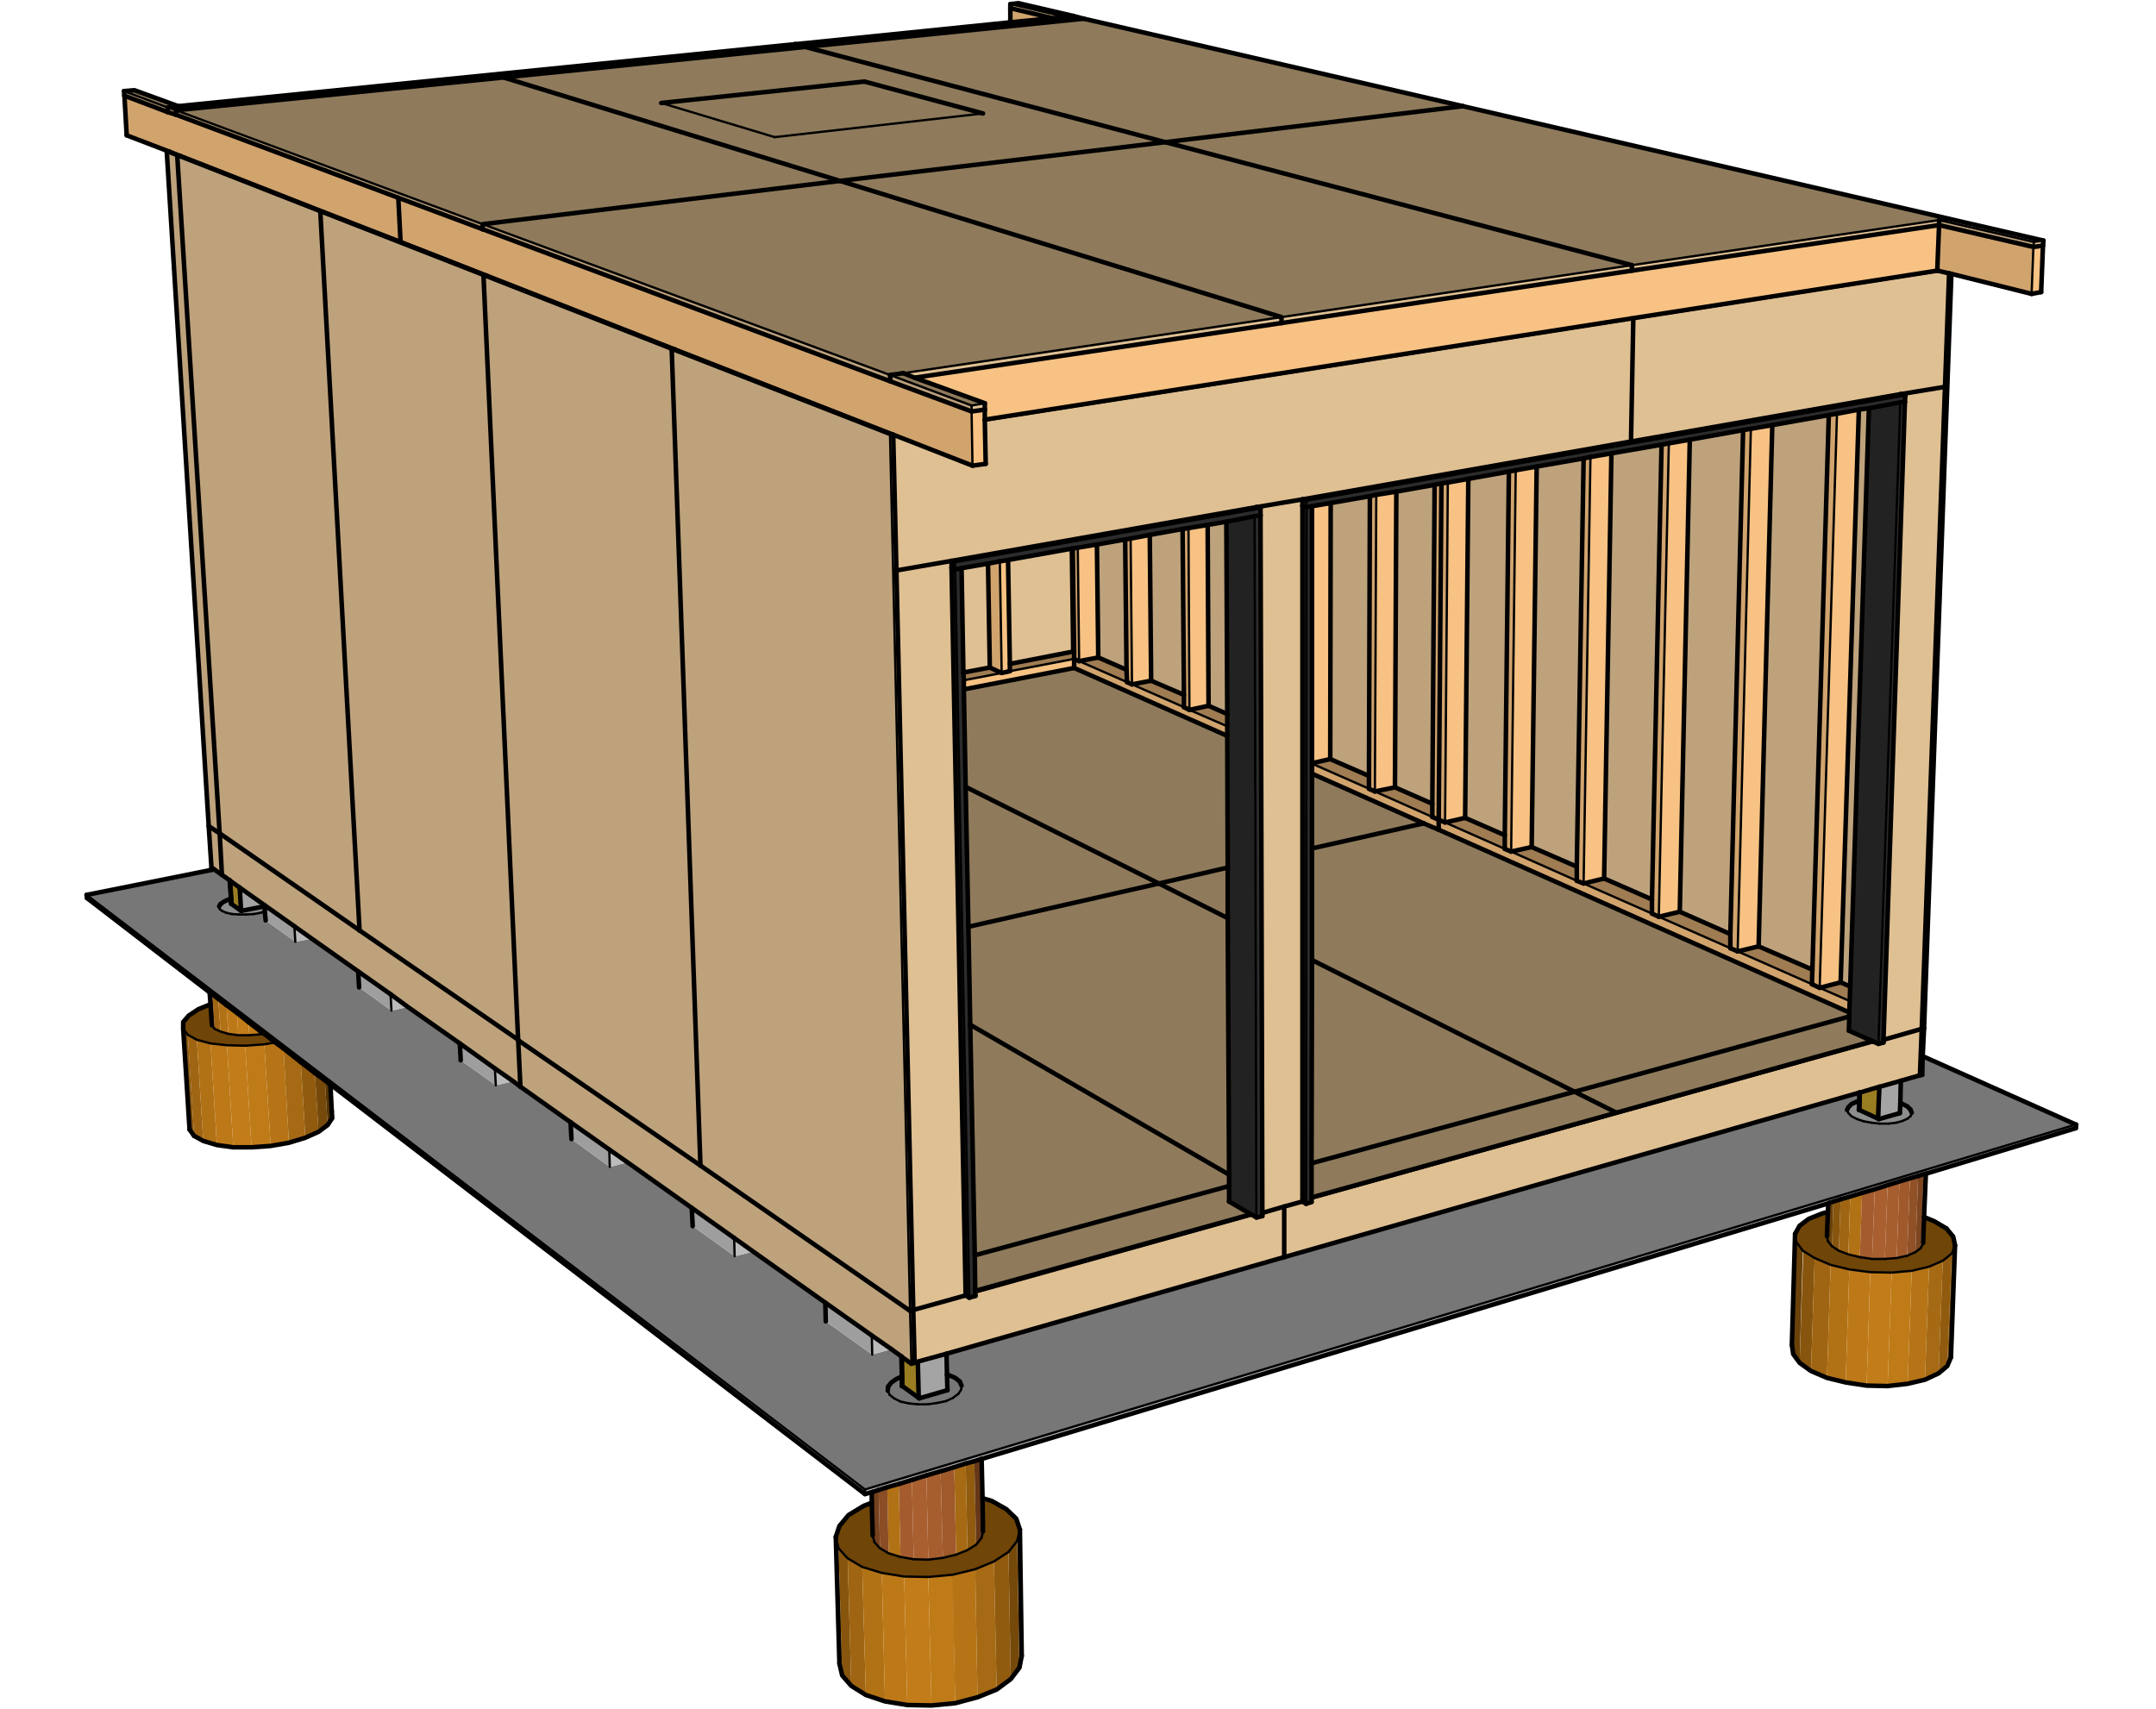 <?xml version="1.0" encoding="utf-8"?>
<!-- Generator: Adobe Illustrator 20.1.0, SVG Export Plug-In . SVG Version: 6.00 Build 0)  -->
<svg version="1.1" id="Layer_14_1_" xmlns="http://www.w3.org/2000/svg" xmlns:xlink="http://www.w3.org/1999/xlink" x="0px"
	 y="0px" viewBox="0 0 473.1 375" style="enable-background:new 0 0 473.1 375;" xml:space="preserve">
<style type="text/css">
	.st0{fill:#8F7B5C;}
	.st1{fill:#F7C283;}
	.st2{fill:#D1A46E;}
	.st3{fill:#222222;}
	.st4{fill:#9F7C52;}
	.st5{fill:#DFC093;}
	.st6{fill:#2C2C2C;}
	.st7{fill:#181818;}
	.st8{fill:#BDA27C;}
	.st9{fill:#997D21;}
	.st10{fill:#777777;}
	.st11{fill:#A4A4A5;}
	.st12{fill:#8A8A8B;}
	.st13{fill:#8C8D8D;}
	.st14{fill:#BBBBBC;}
	.st15{fill:#9E9E9E;}
	.st16{fill:#543404;}
	.st17{fill:#6A4109;}
	.st18{fill:#87550D;}
	.st19{fill:#9F6512;}
	.st20{fill:#B17115;}
	.st21{fill:#BD7918;}
	.st22{fill:#C27C19;}
	.st23{fill:#BF7B18;}
	.st24{fill:#B67416;}
	.st25{fill:#A66A14;}
	.st26{fill:#915B0F;}
	.st27{fill:#75490A;}
	.st28{fill:#6F4508;}
	.st29{fill:#653718;}
	.st30{fill:#A95F2F;}
	.st31{fill:#915127;}
	.st32{fill:#A45C2E;}
	.st33{fill:#A75E2E;}
	.st34{fill:#9F592B;}
	.st35{fill:#7D4621;}
	.st36{fill:#8A4D25;}
	.st37{fill:#75411E;}
	.st38{fill:#5B3115;}
	.st39{fill:#49260E;}
	.st40{fill:none;stroke:#000000;stroke-width:0.5;stroke-linecap:round;stroke-linejoin:round;stroke-miterlimit:10;}
	.st41{fill:none;stroke:#000000;stroke-linecap:round;stroke-linejoin:round;stroke-miterlimit:10;}
</style>
<g>
	<g>
		<g>
			<polygon class="st0" points="211.5,151.3 235.7,146.6 269.3,161.5 269.4,190.4 254.3,193.9 211.9,172.7 			"/>
			<polygon class="st1" points="235.7,146.6 211.5,151.3 211.5,149.3 219.8,147.7 221.6,147.3 235.7,144.6 			"/>
			<polygon class="st2" points="269.3,161.5 235.7,146.6 235.7,144.6 236.8,145.1 247.3,149.7 248.4,150.2 259.8,155.2 261,155.8 
				269.3,159.4 			"/>
			<polygon class="st1" points="221.6,147.3 219.8,147.7 219.4,123.2 221.2,122.9 221.6,145.7 			"/>
			<polygon class="st0" points="211.9,172.7 254.3,193.9 212.5,203.4 			"/>
			<polygon class="st0" points="254.3,193.9 269.4,190.4 269.4,201.5 			"/>
			<polygon class="st0" points="212.5,203.4 254.3,193.9 269.4,201.5 269.7,257.8 212.9,224.9 			"/>
			<polygon class="st0" points="212.9,224.9 269.7,257.8 269.7,260.3 213.9,275.5 			"/>
			<polygon class="st0" points="213.9,275.5 269.7,260.3 269.7,263.7 274.5,266.5 214,283.3 			"/>
			<polygon class="st3" points="274.5,266.5 269.7,263.7 269.7,260.3 269.7,257.8 269.4,201.5 269.4,190.4 269.3,161.5 269.3,159.4 
				269.3,156.7 269.1,114.5 275.3,113.3 275.7,267.2 274.9,266.7 			"/>
			<polygon class="st0" points="274.5,266.5 274.9,266.7 214,283.7 214,283.3 			"/>
			<polygon class="st2" points="219.4,123.2 219.8,147.7 217.2,146.5 216.8,123.7 			"/>
			<polygon class="st4" points="217.2,146.5 219.8,147.7 211.5,149.3 211.4,147.6 			"/>
			<polygon class="st5" points="217.2,146.5 211.4,147.6 211,124.7 216.8,123.7 			"/>
			<polygon class="st6" points="275.7,267.2 275.3,113.3 276.6,113.1 277,266.2 277,266.9 			"/>
			<polygon class="st6" points="276.6,113.1 275.3,113.3 269.1,114.5 265,115.2 260.8,115.9 259.5,116.1 252.3,117.4 248.1,118.2 
				246.9,118.4 240.7,119.5 236.5,120.2 235.4,120.4 235.2,120.4 221.2,122.9 219.4,123.2 216.8,123.7 211,124.7 209.6,125 
				209.6,123.4 276.6,111.6 			"/>
			<polygon class="st5" points="275.7,267.2 277,266.9 277,266.2 281.8,264.8 281.8,275.9 207.7,297.1 201.5,298.8 201.4,298.9 
				200.7,299.1 200.4,287.5 211.9,284.3 212.7,284.8 214,284.4 214,283.7 274.9,266.7 			"/>
			<polygon class="st6" points="209.6,125 211,124.7 211.4,147.6 211.5,149.3 211.5,151.3 211.9,172.7 212.5,203.4 212.9,224.9 
				213.9,275.5 214,283.3 214,283.7 214.1,284.4 212.7,284.8 			"/>
			<polygon class="st3" points="209.6,125 212.7,284.8 211.9,284.3 208.8,124.6 			"/>
			<polygon class="st5" points="208.8,124.6 211.9,284.3 200.4,287.5 196.7,125.2 208.8,123.1 			"/>
			<polygon class="st3" points="208.8,124.6 209.6,125 209.6,123.4 208.8,123.1 			"/>
			<polygon class="st5" points="276.6,113.1 276.6,111.6 275.7,111.3 285.8,109.6 285.8,111 285.8,263.7 281.8,264.8 277,266.2 			
				"/>
			<polygon class="st3" points="285.8,263.7 286.6,264.2 286.7,111.3 285.8,111 			"/>
			<polygon class="st3" points="285.8,111 286.7,111.3 286.7,109.9 285.8,109.6 			"/>
			<polygon class="st5" points="285.8,109.6 275.7,111.3 208.8,123.1 196.7,125.2 196,95.4 213.4,102.2 216.3,101.8 216.1,92.3 
				358.4,70 357.9,96.9 			"/>
			<polygon class="st7" points="285.8,109.6 357.9,96.9 417.1,86.5 418.1,86.8 286.7,109.9 			"/>
			<polygon class="st5" points="417.1,86.5 357.9,96.9 358.4,70 425.6,59.5 427.7,60 426.8,84.9 			"/>
			<polygon class="st7" points="208.8,123.1 275.7,111.3 276.6,111.6 209.6,123.4 			"/>
			<polygon class="st1" points="216.3,101.8 213.4,102.2 213.2,90.3 216.1,89.9 216.1,92.1 216.1,92.3 			"/>
			<polygon class="st5" points="216.1,89.9 213.2,90.3 213.2,89 216.1,88.5 			"/>
			<polygon class="st2" points="213.2,90.3 213.4,102.2 196,95.4 148.1,76.7 106.8,60.5 87.9,53.1 87.4,43.4 105.9,50.3 195.4,83.7 
							"/>
			<polygon class="st8" points="195.4,83.7 105.9,50.3 105.9,49.2 195.3,82.3 			"/>
			<polygon class="st0" points="106.8,60.5 148.1,76.7 147.4,76.8 106.1,60.6 			"/>
			<polygon class="st2" points="87.4,43.4 87.9,53.1 70.9,46.5 39.5,34.2 37.2,33.3 27.8,29.7 27.3,21 36.8,24.6 38.7,25.2 			"/>
			<polygon class="st8" points="38.7,25.2 36.8,24.6 36.8,23.6 38.6,24.2 			"/>
			<polygon class="st0" points="39.5,34.2 70.9,46.5 70.3,46.6 38.9,34.3 			"/>
			<polygon class="st0" points="321,23.3 427.6,48 425.5,48.3 358.1,58.2 255.7,31.2 			"/>
			<polygon class="st0" points="255.7,31.2 358.1,58.2 281.2,69.6 184.3,39.7 			"/>
			<polygon class="st0" points="321,23.3 255.7,31.2 176.7,10.3 237.8,4.1 			"/>
			<polygon class="st2" points="221.7,4.9 221.7,1.8 231,4 			"/>
			<polygon class="st8" points="231,4 221.7,1.8 221.7,0.9 233.7,3.7 			"/>
			<polygon class="st1" points="448.3,53.9 447.9,64.1 445.8,64.5 446.2,54.2 			"/>
			<polygon class="st5" points="448.3,53.9 446.2,54.2 446.3,53.1 448.4,52.8 			"/>
			<polygon class="st2" points="446.2,54.2 445.8,64.5 428.2,60.1 427.7,60 425.6,59.5 425.1,59.4 425.5,49.4 			"/>
			<polygon class="st1" points="425.5,49.4 425.1,59.4 357.9,69.9 216.1,92.1 216.1,89.9 216.1,88.5 200.7,82.9 281.2,70.9 
				358.1,59.4 			"/>
			<polygon class="st5" points="358.1,59.4 281.2,70.9 281.2,69.6 358.1,58.2 			"/>
			<polygon class="st0" points="425.1,59.4 425.6,59.5 358.4,70 357.9,69.9 			"/>
			<polygon class="st5" points="425.5,49.4 358.1,59.4 358.1,58.2 425.5,48.3 			"/>
			<polygon class="st8" points="425.5,49.4 425.5,48.3 446.3,53.1 446.2,54.2 			"/>
			<polygon class="st0" points="216.1,92.1 357.9,69.9 358.4,70 216.1,92.3 			"/>
			<polygon class="st0" points="106.8,60.5 106.1,60.6 70.3,46.6 70.9,46.5 87.9,53.1 			"/>
			<polygon class="st8" points="106.1,60.6 147.4,76.8 153.7,255.8 113.7,228.3 			"/>
			<polygon class="st8" points="153.7,255.8 147.4,76.8 195.3,95.5 199.7,287.7 			"/>
			<polygon class="st8" points="106.1,60.6 113.7,228.3 78.9,204.2 70.3,46.6 			"/>
			<polygon class="st8" points="113.7,228.3 153.7,255.8 199.7,287.7 200,299.3 197.9,297.8 197.8,297.7 195.6,296.1 191.3,293.1 
				181.1,285.9 165.3,274.7 161.1,271.7 151.8,265.1 137.7,255.1 133.7,252.3 125.2,246.3 114.2,238.5 			"/>
			<polygon class="st0" points="147.4,76.8 148.1,76.7 196,95.4 195.3,95.5 			"/>
			<polygon class="st8" points="70.3,46.6 78.9,204.2 48.2,182.9 38.9,34.3 			"/>
			<polygon class="st8" points="78.9,204.2 113.7,228.2 114.2,238.5 112.6,237.3 108.6,234.5 100.9,229 89.5,221 85.7,218.2 
				78.6,213.2 68.4,206 64.6,203.3 58.1,198.7 52.6,194.8 52.6,194.8 50.5,193.3 50.4,193.2 48.7,192 48.2,182.9 			"/>
			<polygon class="st5" points="428.2,60.1 422.2,225.7 421.7,225.8 426.8,84.9 427.7,60 			"/>
			<polygon class="st5" points="421.7,225.8 421.3,236 421.8,235.9 421.9,231.8 422.2,225.7 			"/>
			<polygon class="st6" points="286.6,264.2 286.7,111.3 287.9,111.1 287.9,167.5 287.9,167.6 287.9,169.8 287.9,186.2 287.9,210.7 
				287.8,255.3 287.8,262.8 287.8,263.1 287.8,263.8 			"/>
			<polygon class="st6" points="287.9,111.1 286.7,111.3 286.7,109.9 418.1,86.8 418,88.2 417,88.3 410.1,89.6 407.9,89.9 
				403.1,90.8 401.3,91.1 388.9,93.3 384.2,94.1 382.5,94.4 370.8,96.5 366.2,97.3 364.6,97.6 353.6,99.5 349,100.3 347.5,100.6 
				337.2,102.4 332.6,103.2 331.1,103.5 322.2,105.1 317.7,105.9 316.3,106.1 314.8,106.4 306.4,107.9 302,108.6 300.6,108.9 
				292,110.4 			"/>
			<polygon class="st5" points="285.8,263.7 286.6,264.2 287.8,263.8 287.8,263.1 411.3,228.7 412.2,229.1 413.3,228.8 413.3,228.2 
				421.7,225.8 421.3,236 417.1,237.2 412.5,238.5 412.4,238.5 408.1,239.8 408,239.8 281.8,275.9 281.8,264.8 			"/>
			<polygon class="st5" points="418,88.2 418.1,86.8 417.1,86.5 426.8,84.9 421.7,225.8 413.3,228.2 			"/>
			<polygon class="st6" points="417,88.3 418,88.2 413.3,228.2 413.3,228.8 412.2,229.1 			"/>
			<polygon class="st3" points="417,88.3 412.2,229.1 411.3,228.7 410.9,228.5 405.7,226.2 405.8,223.1 405.8,222.2 405.9,219.7 
				406,216.5 410.1,89.6 			"/>
			<polygon class="st0" points="405.7,226.2 410.9,228.5 354.7,244.2 345.5,239.6 405.8,223.1 			"/>
			<polygon class="st0" points="410.9,228.5 411.3,228.7 287.8,263.1 287.8,262.8 354.7,244.2 			"/>
			<polygon class="st0" points="405.8,223.1 345.5,239.6 287.9,210.7 287.9,186.2 312.4,180.7 315.7,182.1 405.8,222.2 			"/>
			<polygon class="st2" points="405.8,222.2 315.7,182.1 315.7,179.9 317.1,180.5 330.2,186.3 331.6,186.9 346,193.3 347.5,193.9 
				362.5,200.5 364,201.2 379.7,208.1 381.3,208.8 397.6,216 399.3,216.8 405.9,219.7 			"/>
			<polygon class="st2" points="315.7,182.1 312.4,180.7 287.9,169.8 287.9,167.6 300.4,173.1 301.7,173.7 314.3,179.3 315.7,179.9 
							"/>
			<polygon class="st0" points="287.9,169.8 312.4,180.7 287.9,186.2 			"/>
			<polygon class="st0" points="287.9,210.7 345.5,239.6 287.8,255.3 			"/>
			<polygon class="st0" points="287.8,255.3 345.5,239.6 354.7,244.2 287.8,262.8 			"/>
			<polygon class="st8" points="48.2,182.9 48.7,192 47,190.8 46.4,190.4 45.8,181.3 			"/>
			<polygon class="st5" points="199.7,287.7 200,299.3 200.7,299.1 200.4,287.5 			"/>
			<polygon class="st5" points="200.4,287.5 199.7,287.7 195.3,95.5 196,95.4 196.7,125.2 			"/>
			<polygon class="st9" points="200,299.3 200.7,299.1 201.4,298.9 201.6,306.8 198,304.2 197.9,297.8 			"/>
			<polygon class="st10" points="198,304.2 201.6,306.8 201.7,306.9 207.9,305.1 207.8,301.7 208.2,301.8 209.6,302.4 210.6,303.2 
				211,304.1 210.9,305 210.3,305.9 209.1,306.8 207.6,307.5 205.7,307.9 203.6,308.2 201.4,308.2 199.4,308 197.6,307.6 
				196.2,306.9 195.2,306.1 194.8,305.2 194.9,304.3 195.6,303.4 196.8,302.6 197.9,302.1 197.9,304.2 			"/>
			<polygon class="st11" points="207.9,305.1 201.7,306.9 201.5,298.8 207.7,297.1 207.8,301.7 			"/>
			<polygon class="st12" points="197.9,302.1 197.9,304.2 198,304.2 197.9,297.8 197.8,297.7 			"/>
			<polygon class="st12" points="201.4,298.9 201.6,306.8 201.7,306.9 201.5,298.8 			"/>
			<polygon class="st10" points="194.8,305.2 195.2,306.1 196.2,306.9 197.6,307.6 199.4,308 201.4,308.2 203.6,308.2 205.7,307.9 
				207.6,307.5 209.1,306.8 210.3,305.9 210.9,305 211,304.1 210.6,303.2 209.6,302.4 208.2,301.8 207.8,301.7 207.7,297.1 
				281.8,275.9 408,239.8 408,241.7 407.4,241.8 406.3,242.3 405.6,243 405.3,243.6 405.6,244.3 406.3,245 407.5,245.6 409,246.1 
				410.7,246.4 412.5,246.6 414.4,246.6 416.1,246.4 417.5,246 418.6,245.5 419.3,244.9 419.5,244.2 419.2,243.5 418.5,242.8 
				417.3,242.2 417,242.1 417.1,237.2 421.3,236 421.8,235.9 421.9,231.8 455.6,246.8 189.8,326.9 19,196.4 47,190.8 48.7,192 
				50.4,193.2 50.7,197.3 50.2,197.4 49.1,197.9 48.4,198.4 48.1,198.9 48.2,199.5 48.7,199.9 49.6,200.3 50.9,200.6 52.4,200.7 
				54,200.7 55.7,200.6 57.3,200.3 58.1,200 58.3,202 64.8,206.7 68.4,206 78.6,213.2 78.8,216.7 85.9,221.8 89.5,221 100.9,229 
				101.1,232.7 108.8,238.2 112.6,237.3 114.2,238.5 125.2,246.3 125.4,250 133.8,256.1 137.7,255.1 151.8,265.1 152,269.1 
				161.2,275.7 165.3,274.7 181.1,285.9 181.2,290 191.4,297.3 195.6,296.1 197.8,297.7 197.9,302.1 196.8,302.6 195.6,303.4 
				194.9,304.3 			"/>
			<polygon class="st13" points="406.3,245 405.6,244.3 405.3,243.6 405.6,243 406.3,242.3 407.4,241.8 408,241.7 407.9,243.6 
				408,243.6 412.1,245.5 412.3,245.6 416.9,244.3 417,242.1 417.3,242.2 418.5,242.8 419.2,243.5 419.5,244.2 419.3,244.9 
				418.6,245.5 417.5,246 416.1,246.4 414.4,246.6 412.5,246.6 410.7,246.4 409,246.1 407.5,245.6 			"/>
			<polygon class="st11" points="416.9,244.3 412.3,245.6 412.5,238.5 417.1,237.2 417,242.1 			"/>
			<polygon class="st12" points="408,239.8 408,241.7 407.9,243.6 408,243.6 408.1,239.8 			"/>
			<polygon class="st12" points="412.4,238.5 412.1,245.5 412.3,245.6 412.5,238.5 			"/>
			<polygon class="st9" points="412.1,245.5 408,243.6 408.1,239.8 412.4,238.5 			"/>
			<polygon class="st13" points="48.2,199.5 48.1,198.9 48.4,198.4 49.1,197.9 50.2,197.4 50.7,197.3 50.7,198.3 50.8,198.4 
				52.9,199.9 53,199.9 58.1,198.9 58.1,200 57.3,200.3 55.7,200.6 54,200.7 52.4,200.7 50.9,200.6 49.6,200.3 48.7,199.9 			"/>
			<polygon class="st11" points="58.1,198.9 53,199.9 52.6,194.8 58.1,198.7 			"/>
			<polygon class="st12" points="50.7,197.3 50.7,198.3 50.8,198.4 50.5,193.3 50.4,193.2 			"/>
			<polygon class="st12" points="52.9,199.9 53,199.9 52.6,194.8 52.6,194.8 			"/>
			<polygon class="st9" points="52.9,199.9 50.8,198.4 50.5,193.3 52.6,194.8 			"/>
			<polygon class="st14" points="165.3,274.7 161.2,275.7 161.1,271.7 			"/>
			<polygon class="st15" points="161.2,275.7 152,269.1 151.8,265.1 161.1,271.7 			"/>
			<polygon class="st14" points="195.6,296.1 191.4,297.3 191.3,293.1 			"/>
			<polygon class="st15" points="191.4,297.3 181.2,290 181.1,285.9 191.3,293.1 			"/>
			<polygon class="st14" points="137.7,255.1 133.8,256.1 133.7,252.3 			"/>
			<polygon class="st15" points="133.8,256.1 125.4,250 125.2,246.3 133.7,252.3 			"/>
			<polygon class="st14" points="112.6,237.3 108.8,238.2 108.6,234.5 			"/>
			<polygon class="st15" points="108.8,238.2 101.1,232.7 100.9,229 108.6,234.5 			"/>
			<polygon class="st14" points="89.5,221 85.9,221.8 85.7,218.2 			"/>
			<polygon class="st15" points="85.9,221.8 78.8,216.7 78.6,213.2 85.7,218.2 			"/>
			<polygon class="st14" points="68.4,206 64.8,206.7 64.6,203.3 			"/>
			<polygon class="st15" points="64.8,206.7 58.3,202 58.1,200 58.1,198.9 58.1,198.7 64.6,203.3 			"/>
			<polygon class="st16" points="393.2,295.2 393.5,297.2 394.2,272.6 393.9,270.8 			"/>
			<polygon class="st17" points="394.9,299.1 393.5,297.2 394.2,272.6 395.6,274.5 			"/>
			<polygon class="st18" points="397.4,300.9 394.9,299.1 395.7,274.5 398.2,276.1 			"/>
			<polygon class="st19" points="400.9,302.4 397.4,300.9 398.2,276.1 401.7,277.6 			"/>
			<polygon class="st20" points="405,303.4 400.9,302.4 401.7,277.6 405.8,278.6 			"/>
			<polygon class="st21" points="409.6,304.1 405,303.4 405.8,278.6 410.4,279.2 			"/>
			<polygon class="st22" points="414.2,304.2 409.6,304.1 410.4,279.2 415.1,279.3 			"/>
			<polygon class="st23" points="418.6,303.7 414.2,304.2 415.1,279.3 419.5,278.9 			"/>
			<polygon class="st24" points="422.4,302.8 418.6,303.7 419.5,278.9 423.3,278 			"/>
			<polygon class="st25" points="425.4,301.4 422.4,302.8 423.3,278 426.3,276.7 			"/>
			<polygon class="st26" points="427.3,299.8 425.4,301.4 426.3,276.7 428.3,275.1 			"/>
			<polygon class="st27" points="428.1,297.9 427.3,299.8 428.3,275.1 429,273.3 			"/>
			<polygon class="st28" points="424.4,268 427.1,269.6 428.6,271.4 429,273.3 428.3,275.1 426.3,276.7 423.3,278 419.5,278.9 
				415.1,279.3 410.4,279.2 405.8,278.6 401.7,277.6 398.2,276.1 395.6,274.5 394.2,272.6 393.9,270.8 394.9,269 396.9,267.5 
				399.9,266.3 401.1,266 400.9,271.3 401.1,272.4 402,273.5 403.5,274.5 405.6,275.3 408.1,275.9 410.8,276.3 413.6,276.3 
				416.2,276.1 418.5,275.6 420.3,274.8 421.5,273.9 422,272.8 422.2,267.1 			"/>
			<polygon class="st19" points="405.6,275.3 403.5,274.5 403.9,263.2 406,262.6 			"/>
			<polygon class="st20" points="408.1,275.9 405.6,275.3 406,262.6 408.6,261.8 			"/>
			<polygon class="st16" points="401.2,264.1 401.1,266 400.9,271.3 401.1,272.4 401.4,264 			"/>
			<polygon class="st29" points="422,272.8 421.5,273.9 422.1,257.7 422.6,257.6 422.2,267.1 			"/>
			<polygon class="st30" points="413.6,276.3 410.8,276.3 411.4,261 414.2,260.1 			"/>
			<polygon class="st18" points="403.5,274.5 402,273.5 402.3,263.7 403.9,263.2 			"/>
			<polygon class="st17" points="402,273.5 401.1,272.4 401.4,264 402.3,263.7 			"/>
			<polygon class="st31" points="420.3,274.8 418.5,275.6 419.1,258.6 420.9,258.1 			"/>
			<polygon class="st32" points="410.8,276.3 408.1,275.9 408.6,261.8 411.4,261 			"/>
			<polygon class="st33" points="416.2,276.1 413.6,276.3 414.2,260.1 416.8,259.3 			"/>
			<polygon class="st34" points="418.5,275.6 416.2,276.1 416.8,259.3 419.1,258.6 			"/>
			<polygon class="st35" points="421.5,273.9 420.3,274.8 420.9,258.1 422.1,257.7 			"/>
			<polygon class="st17" points="184.8,367.7 184.2,365.1 183.4,337.3 184,339.8 			"/>
			<polygon class="st18" points="186.8,370 184.8,367.7 184,339.8 186,342 			"/>
			<polygon class="st19" points="190,372 186.8,370 186,342 189.2,343.9 			"/>
			<polygon class="st20" points="194.2,373.4 190,372 189.2,343.9 193.5,345.2 			"/>
			<polygon class="st21" points="199.1,374.2 194.2,373.4 193.5,345.2 198.4,346 			"/>
			<polygon class="st22" points="204.4,374.3 199.1,374.2 198.4,346 203.7,346.1 			"/>
			<polygon class="st23" points="209.6,373.8 204.4,374.3 203.7,346.1 209.1,345.6 			"/>
			<polygon class="st24" points="214.5,372.5 209.6,373.8 209,345.6 214,344.4 			"/>
			<polygon class="st25" points="218.7,370.8 214.5,372.5 214,344.4 218.1,342.7 			"/>
			<polygon class="st26" points="221.8,368.5 218.7,370.8 218.1,342.7 221.3,340.6 			"/>
			<polygon class="st27" points="223.7,366 221.8,368.5 221.3,340.6 223.2,338.2 			"/>
			<polygon class="st16" points="224.2,363.4 223.7,366 223.2,338.2 223.8,335.7 			"/>
			<polygon class="st28" points="198.4,346 193.5,345.2 189.2,343.9 186,342 184,339.8 183.4,337.3 184.2,334.9 186.2,332.5 
				189.5,330.5 191.3,329.8 191.5,337 191.9,338.5 193.1,339.8 195,340.9 197.6,341.7 200.5,342.2 203.7,342.3 206.9,341.9 
				209.8,341.2 212.3,340.2 214.2,339 215.4,337.5 215.7,336.1 215.6,328.8 217.6,329.4 220.8,331.2 223,333.3 223.8,335.7 
				223.2,338.2 221.3,340.6 218.1,342.7 214,344.4 209,345.6 203.7,346.1 			"/>
			<polygon class="st33" points="206.9,341.9 203.7,342.3 203.3,323.8 206.4,322.9 			"/>
			<polygon class="st30" points="203.7,342.3 200.5,342.2 200.1,324.8 203.3,323.8 			"/>
			<polygon class="st32" points="200.5,342.2 197.6,341.7 197.2,325.7 200.1,324.8 			"/>
			<polygon class="st34" points="209.8,341.2 206.9,341.9 206.4,322.9 209.4,322 			"/>
			<polygon class="st20" points="197.6,341.7 195,340.9 194.7,326.4 197.2,325.7 			"/>
			<polygon class="st25" points="212.3,340.2 209.8,341.2 209.4,322 211.9,321.2 			"/>
			<polygon class="st36" points="195,340.9 193.1,339.8 192.8,327 194.7,326.4 			"/>
			<polygon class="st26" points="214.2,339 212.3,340.2 211.9,321.2 213.8,320.7 			"/>
			<polygon class="st37" points="193.1,339.8 191.9,338.5 191.6,327.4 192.8,327 			"/>
			<polygon class="st29" points="215.4,337.5 214.2,339 213.8,320.7 215,320.3 			"/>
			<polygon class="st38" points="191.3,327.5 191.3,329.8 191.5,337 191.9,338.5 191.6,327.4 			"/>
			<polygon class="st39" points="215,320.3 215.4,337.5 215.7,336.1 215.6,328.8 215.4,320.2 			"/>
			<polygon class="st19" points="44.6,250.4 42.6,249.3 41.2,227.1 43.2,228.2 			"/>
			<polygon class="st20" points="47.6,251.3 44.6,250.4 43.2,228.2 46.2,229 			"/>
			<polygon class="st21" points="51.2,251.8 47.6,251.3 46.2,229 49.8,229.4 			"/>
			<polygon class="st22" points="55.2,251.8 51.2,251.8 49.8,229.4 53.8,229.5 			"/>
			<polygon class="st23" points="59.4,251.5 55.2,251.8 53.8,229.5 58,229.2 			"/>
			<polygon class="st24" points="63.4,250.8 59.4,251.5 58,229.2 60.4,228.8 62.2,230.1 			"/>
			<polygon class="st25" points="67,249.7 63.4,250.8 62.2,230.1 66,233.1 			"/>
			<polygon class="st26" points="69.9,248.4 67,249.7 66,233.1 69.1,235.4 			"/>
			<polygon class="st27" points="71.9,246.9 69.9,248.4 69.1,235.5 71.3,237.1 			"/>
			<polygon class="st16" points="72.9,245.4 71.9,246.9 71.3,237.1 72.5,238 			"/>
			<polygon class="st17" points="72.9,245.4 72.8,243.9 72.5,238 72.5,238 			"/>
			<polygon class="st18" points="42.6,249.3 41.6,247.9 40.2,225.8 41.2,227.1 			"/>
			<polygon class="st28" points="43.2,228.2 41.2,227.1 40.2,225.8 40.2,224.3 41.4,222.9 43.5,221.5 46.2,220.4 46.5,225 
				47.1,225.8 48.4,226.4 50.1,226.9 52.3,227.2 54.7,227.2 57.2,227 58,226.9 60.4,228.8 58,229.2 53.8,229.5 49.8,229.4 46.2,229 
							"/>
			<polygon class="st19" points="48.4,226.4 47.1,225.8 46.6,218.2 47.9,219.2 			"/>
			<polygon class="st20" points="50.1,226.9 48.4,226.4 47.9,219.2 49.7,220.6 			"/>
			<polygon class="st22" points="54.7,227.2 52.3,227.2 52,222.3 54.5,224.3 			"/>
			<polygon class="st37" points="47.1,225.8 46.5,225 46.2,220.4 46,217.8 46.6,218.2 			"/>
			<polygon class="st21" points="52.3,227.2 50.1,226.9 49.7,220.6 52,222.3 			"/>
			<polygon class="st23" points="57.2,227 54.7,227.2 54.5,224.3 57.1,226.3 			"/>
			<polygon class="st24" points="57.2,227 58,226.9 57.1,226.3 			"/>
			<polygon class="st2" points="331.6,186.9 330.2,186.3 330.2,183.3 331.1,103.5 332.6,103.2 			"/>
			<polygon class="st1" points="331.6,186.9 332.6,103.2 337.2,102.4 336.1,185.9 			"/>
			<polygon class="st8" points="336.1,185.9 337.2,102.4 347.5,100.6 346,190.2 			"/>
			<polygon class="st4" points="336.1,185.9 346,190.2 346,193.3 331.6,186.9 			"/>
			<polygon class="st2" points="317.1,180.5 315.7,179.9 316.3,106.1 317.7,105.9 			"/>
			<polygon class="st1" points="317.1,180.5 317.7,105.9 322.2,105.1 321.5,179.5 			"/>
			<polygon class="st8" points="321.5,179.5 322.2,105.1 331.1,103.5 330.2,183.3 			"/>
			<polygon class="st4" points="321.5,179.5 330.2,183.3 330.2,186.3 317.1,180.5 			"/>
			<polygon class="st2" points="316.3,106.1 315.7,179.9 314.3,179.3 314.3,176.4 314.8,106.4 			"/>
			<polygon class="st2" points="347.5,193.9 346,193.3 346,190.2 347.5,100.6 349,100.3 			"/>
			<polygon class="st1" points="347.5,193.9 349,100.3 353.6,99.5 352,192.8 			"/>
			<polygon class="st8" points="352,192.8 353.6,99.5 364.6,97.6 362.5,197.4 			"/>
			<polygon class="st4" points="352,192.8 362.5,197.4 362.5,200.5 347.5,193.9 			"/>
			<polygon class="st2" points="381.3,208.8 379.7,208.1 379.7,205 382.5,94.4 384.2,94.1 			"/>
			<polygon class="st1" points="381.3,208.8 384.2,94.1 388.9,93.3 385.9,207.7 			"/>
			<polygon class="st8" points="385.9,207.7 388.9,93.3 401.3,91.1 397.7,212.8 			"/>
			<polygon class="st4" points="385.9,207.7 397.7,212.8 397.6,216 381.3,208.8 			"/>
			<polygon class="st2" points="364,201.2 362.5,200.5 362.5,197.4 364.6,97.6 366.2,97.3 			"/>
			<polygon class="st1" points="364,201.2 366.2,97.3 370.8,96.5 368.6,200.1 			"/>
			<polygon class="st8" points="368.6,200.1 370.8,96.5 382.5,94.4 379.7,205 			"/>
			<polygon class="st4" points="368.6,200.1 379.7,205 379.7,208.1 364,201.2 			"/>
			<polygon class="st2" points="399.3,216.8 397.6,216 397.7,212.8 401.3,91.1 403.1,90.8 			"/>
			<polygon class="st1" points="399.3,216.8 403.1,90.8 407.9,89.9 403.9,215.6 			"/>
			<polygon class="st8" points="403.9,215.6 407.9,89.9 410.1,89.6 406,216.5 			"/>
			<polygon class="st4" points="403.9,215.6 406,216.5 405.9,219.7 399.3,216.8 			"/>
			<polygon class="st8" points="38.9,34.3 48.2,182.9 45.8,181.3 36.6,33.4 			"/>
			<polygon class="st0" points="36.6,33.4 38.9,34.3 39.5,34.2 37.2,33.3 			"/>
			<polygon class="st5" points="281.2,69.6 281.2,70.9 200.7,82.9 198.2,81.9 			"/>
			<polygon class="st0" points="184.3,39.7 281.2,69.6 198.2,81.9 195.3,82.3 105.9,49.2 			"/>
			<path class="st0" d="M145.1,22.6l24.8,7.5l45.7-5.2l-26-7L145.1,22.6z M255.7,31.2l-71.4,8.6L110.5,17l66.2-6.7L255.7,31.2"/>
			<polygon class="st8" points="195.4,83.7 195.3,82.3 213.2,89 213.2,90.3 			"/>
			<polygon class="st8" points="105.9,49.2 105.9,50.3 87.4,43.4 38.7,25.2 38.6,24.2 			"/>
			<polygon class="st0" points="184.3,39.7 105.9,49.2 38.6,24.2 110.5,17 			"/>
			<polygon class="st0" points="176.7,10.3 110.5,17 38.6,24.2 36.8,23.6 39.1,23.3 174.5,9.7 			"/>
			<polygon class="st0" points="237.8,4.1 176.7,10.3 174.5,9.7 221.7,4.9 231,4 233.7,3.7 235.5,3.5 			"/>
			<polygon class="st0" points="195.3,82.3 198.2,81.9 200.7,82.9 216.1,88.5 213.2,89 			"/>
			<polygon class="st2" points="248.4,150.2 247.3,149.7 247.2,147 246.9,118.4 248.1,118.2 			"/>
			<polygon class="st1" points="248.4,150.2 248.1,118.2 252.3,117.4 252.6,149.4 			"/>
			<polygon class="st8" points="252.6,149.4 252.3,117.4 259.5,116.1 259.8,152.5 			"/>
			<polygon class="st4" points="252.6,149.4 259.8,152.5 259.8,155.2 248.4,150.2 			"/>
			<polygon class="st2" points="236.8,145.1 235.7,144.6 235.7,143.1 235.4,120.4 236.5,120.2 			"/>
			<polygon class="st1" points="236.8,145.1 236.5,120.2 240.7,119.5 241,144.3 			"/>
			<polygon class="st8" points="241,144.3 240.7,119.5 246.9,118.4 247.2,147 			"/>
			<polygon class="st4" points="241,144.3 247.2,147 247.3,149.7 236.8,145.1 			"/>
			<polygon class="st2" points="261,155.8 259.8,155.2 259.8,152.5 259.5,116.1 260.8,115.9 			"/>
			<polygon class="st1" points="261,155.8 260.8,115.9 265,115.2 265.2,154.9 			"/>
			<polygon class="st8" points="265.2,154.9 265,115.2 269.1,114.5 269.3,156.7 			"/>
			<polygon class="st4" points="265.2,154.9 269.3,156.7 269.3,159.4 261,155.8 			"/>
			<polygon class="st2" points="301.7,173.7 300.4,173.1 300.4,170.3 300.6,108.9 302,108.6 			"/>
			<polygon class="st1" points="301.7,173.7 302,108.6 306.4,107.9 306.1,172.8 			"/>
			<polygon class="st8" points="306.1,172.8 306.4,107.9 314.8,106.4 314.3,176.4 			"/>
			<polygon class="st4" points="306.1,172.8 314.3,176.4 314.3,179.3 301.7,173.7 			"/>
			<polygon class="st0" points="427.6,48 448.4,52.8 446.3,53.1 425.5,48.3 			"/>
			<polygon class="st8" points="27.3,21 27.2,20 36.8,23.6 36.8,24.6 			"/>
			<polygon class="st0" points="29.5,19.8 39.1,23.3 36.8,23.6 27.2,20 			"/>
			<polygon class="st0" points="223.5,0.7 235.5,3.5 233.7,3.7 221.7,0.9 			"/>
			<polygon class="st14" points="455.5,246.8 455.5,247.6 422.6,257.6 422.1,257.7 420.9,258.1 419.1,258.6 416.8,259.3 
				414.2,260.1 411.4,261 408.6,261.8 406,262.6 403.9,263.2 402.3,263.7 401.4,264 401.2,264.1 215.4,320.2 215,320.3 213.8,320.7 
				211.9,321.2 209.4,322 206.4,322.9 203.3,323.8 200.1,324.8 197.2,325.7 194.7,326.4 192.8,327 191.6,327.4 191.3,327.5 
				189.8,327.9 189.8,326.9 			"/>
			<polygon class="st15" points="189.8,326.9 189.8,327.9 72.5,238 72.5,238 71.3,237.1 69.1,235.4 66,233.1 62.2,230.1 60.4,228.8 
				58,226.9 57.1,226.3 54.5,224.3 52,222.3 49.7,220.6 47.9,219.2 46.6,218.2 46,217.8 19.1,197.1 19,196.4 			"/>
			<polygon class="st4" points="221.6,147.3 221.6,145.7 235.5,143 235.7,143.1 235.7,144.6 			"/>
			<polygon class="st2" points="235.2,120.4 235.5,143 235.7,143.1 235.4,120.4 			"/>
			<polygon class="st5" points="235.2,120.4 235.5,143 221.6,145.7 221.2,122.9 			"/>
			<polygon class="st4" points="300.4,170.3 300.4,173.1 287.9,167.6 287.9,167.5 291.9,166.6 			"/>
			<polygon class="st8" points="300.4,170.3 291.9,166.6 292,110.4 300.6,108.9 			"/>
			<polygon class="st1" points="292,110.4 291.9,166.6 287.9,167.5 287.9,111.1 			"/>
			<polygon class="st0" points="170,30.1 145.1,22.6 189.7,17.9 215.7,24.9 			"/>
			<line class="st40" x1="195.2" y1="306.1" x2="194.8" y2="305.2"/>
			<line class="st40" x1="195.2" y1="306.1" x2="196.2" y2="306.9"/>
			<line class="st40" x1="210.9" y1="305" x2="211" y2="304.1"/>
			<line class="st40" x1="210.3" y1="305.9" x2="210.9" y2="305"/>
			<line class="st40" x1="209.1" y1="306.8" x2="210.3" y2="305.9"/>
			<line class="st40" x1="207.6" y1="307.5" x2="209.1" y2="306.8"/>
			<line class="st40" x1="205.7" y1="307.9" x2="207.6" y2="307.5"/>
			<line class="st40" x1="203.6" y1="308.2" x2="205.7" y2="307.9"/>
			<line class="st40" x1="201.4" y1="308.2" x2="203.6" y2="308.2"/>
			<line class="st40" x1="199.4" y1="308" x2="201.4" y2="308.2"/>
			<line class="st40" x1="197.6" y1="307.6" x2="199.4" y2="308"/>
			<line class="st40" x1="196.2" y1="306.9" x2="197.6" y2="307.6"/>
			<polyline class="st40" points="405.6,244.3 406.3,245 407.5,245.6 			"/>
			<line class="st40" x1="419.3" y1="244.9" x2="419.5" y2="244.2"/>
			<line class="st40" x1="418.6" y1="245.5" x2="419.3" y2="244.9"/>
			<line class="st40" x1="417.5" y1="246" x2="418.6" y2="245.5"/>
			<line class="st40" x1="416.1" y1="246.4" x2="417.5" y2="246"/>
			<line class="st40" x1="414.4" y1="246.6" x2="416.1" y2="246.4"/>
			<line class="st40" x1="412.5" y1="246.6" x2="414.4" y2="246.6"/>
			<line class="st40" x1="410.7" y1="246.4" x2="412.5" y2="246.6"/>
			<line class="st40" x1="409" y1="246.1" x2="410.7" y2="246.4"/>
			<line class="st40" x1="407.5" y1="245.6" x2="409" y2="246.1"/>
			<line class="st40" x1="405.6" y1="244.3" x2="405.3" y2="243.6"/>
			<line class="st40" x1="48.2" y1="199.5" x2="48.1" y2="198.9"/>
			<line class="st40" x1="48.2" y1="199.5" x2="48.7" y2="199.9"/>
			<line class="st40" x1="57.3" y1="200.3" x2="58.1" y2="200"/>
			<line class="st40" x1="55.7" y1="200.6" x2="57.3" y2="200.3"/>
			<line class="st40" x1="54" y1="200.7" x2="55.7" y2="200.6"/>
			<line class="st40" x1="52.4" y1="200.7" x2="54" y2="200.7"/>
			<line class="st40" x1="50.9" y1="200.6" x2="52.4" y2="200.7"/>
			<line class="st40" x1="49.6" y1="200.3" x2="50.9" y2="200.6"/>
			<line class="st40" x1="48.7" y1="199.9" x2="49.6" y2="200.3"/>
			<line class="st40" x1="145.1" y1="22.6" x2="170" y2="30.1"/>
			<line class="st40" x1="170" y1="30.1" x2="215.7" y2="24.9"/>
			<polyline class="st40" points="403.5,274.5 405.6,275.3 408.1,275.9 			"/>
			<line class="st40" x1="401.1" y1="272.4" x2="400.9" y2="271.3"/>
			<line class="st40" x1="421.5" y1="273.9" x2="422" y2="272.8"/>
			<line class="st40" x1="410.8" y1="276.3" x2="413.6" y2="276.3"/>
			<line class="st40" x1="402" y1="273.5" x2="403.5" y2="274.5"/>
			<line class="st40" x1="402" y1="273.5" x2="401.1" y2="272.4"/>
			<line class="st40" x1="418.5" y1="275.6" x2="420.3" y2="274.8"/>
			<line class="st40" x1="408.1" y1="275.9" x2="410.8" y2="276.3"/>
			<polyline class="st40" points="413.6,276.3 416.2,276.1 418.5,275.6 			"/>
			<line class="st40" x1="420.3" y1="274.8" x2="421.5" y2="273.9"/>
			<line class="st40" x1="203.7" y1="342.3" x2="206.9" y2="341.9"/>
			<line class="st40" x1="200.5" y1="342.2" x2="203.7" y2="342.3"/>
			<line class="st40" x1="197.6" y1="341.7" x2="200.5" y2="342.2"/>
			<line class="st40" x1="206.9" y1="341.9" x2="209.8" y2="341.2"/>
			<line class="st40" x1="195" y1="340.9" x2="197.6" y2="341.7"/>
			<line class="st40" x1="209.8" y1="341.2" x2="212.3" y2="340.2"/>
			<line class="st40" x1="193.1" y1="339.8" x2="195" y2="340.9"/>
			<line class="st40" x1="212.3" y1="340.2" x2="214.2" y2="339"/>
			<line class="st40" x1="193.1" y1="339.8" x2="191.9" y2="338.5"/>
			<line class="st40" x1="214.2" y1="339" x2="215.4" y2="337.5"/>
			<line class="st40" x1="191.9" y1="338.5" x2="191.5" y2="337"/>
			<line class="st40" x1="215.4" y1="337.5" x2="215.7" y2="336.1"/>
			<polyline class="st40" points="47.1,225.8 48.4,226.4 50.1,226.9 			"/>
			<line class="st40" x1="52.3" y1="227.2" x2="54.7" y2="227.2"/>
			<line class="st40" x1="47.1" y1="225.8" x2="46.5" y2="225"/>
			<line class="st40" x1="50.1" y1="226.9" x2="52.3" y2="227.2"/>
			<polyline class="st40" points="54.7,227.2 57.2,227 58,226.9 			"/>
			<line class="st40" x1="219.8" y1="147.7" x2="219.4" y2="123.2"/>
			<line class="st40" x1="445.8" y1="64.5" x2="446.2" y2="54.2"/>
			<line class="st40" x1="213.4" y1="102.2" x2="213.2" y2="90.3"/>
			<line class="st40" x1="147.4" y1="76.8" x2="106.1" y2="60.6"/>
			<line class="st40" x1="106.1" y1="60.6" x2="70.3" y2="46.6"/>
			<line class="st40" x1="286.7" y1="111.3" x2="286.6" y2="264.2"/>
			<line class="st40" x1="418.1" y1="86.8" x2="286.7" y2="109.9"/>
			<polyline class="st40" points="286.7,111.3 286.7,109.9 285.8,109.6 			"/>
			<line class="st40" x1="417" y1="88.3" x2="412.2" y2="229.1"/>
			<line class="st40" x1="275.3" y1="113.3" x2="275.7" y2="267.2"/>
			<line class="st40" x1="209.6" y1="125" x2="212.7" y2="284.8"/>
			<line class="st40" x1="276.6" y1="111.6" x2="209.6" y2="123.4"/>
			<polyline class="st40" points="209.6,125 209.6,123.4 208.8,123.1 			"/>
			<line class="st40" x1="201.7" y1="306.9" x2="201.5" y2="298.8"/>
			<line class="st40" x1="412.3" y1="245.6" x2="412.5" y2="238.5"/>
			<line class="st40" x1="53" y1="199.9" x2="52.6" y2="194.8"/>
			<line class="st40" x1="200" y1="299.3" x2="199.7" y2="287.7"/>
			<line class="st40" x1="161.2" y1="275.7" x2="161.1" y2="271.7"/>
			<line class="st40" x1="191.4" y1="297.3" x2="191.3" y2="293.1"/>
			<line class="st40" x1="133.8" y1="256.1" x2="133.7" y2="252.3"/>
			<line class="st40" x1="108.8" y1="238.2" x2="108.6" y2="234.5"/>
			<line class="st40" x1="85.9" y1="221.8" x2="85.7" y2="218.2"/>
			<line class="st40" x1="64.8" y1="206.7" x2="64.6" y2="203.3"/>
			<polyline class="st40" points="393.9,270.8 394.2,272.6 395.6,274.5 398.2,276.1 401.7,277.6 405.8,278.6 410.4,279.2 
				415.1,279.3 419.5,278.9 423.3,278 426.3,276.7 428.3,275.1 429,273.3 			"/>
			<polyline class="st40" points="193.5,345.2 198.4,346 203.7,346.1 209.1,345.6 214,344.4 218.1,342.7 221.3,340.6 223.2,338.2 
				223.8,335.7 			"/>
			<polyline class="st40" points="183.4,337.3 184,339.8 186,342 189.2,343.9 193.5,345.2 			"/>
			<polyline class="st40" points="41.2,227.1 43.2,228.2 46.2,229 49.8,229.4 53.8,229.5 58,229.2 60.4,228.8 			"/>
			<line class="st40" x1="40.2" y1="225.8" x2="41.2" y2="227.1"/>
			<polyline class="st40" points="199.7,287.7 195.3,95.5 147.4,76.8 			"/>
			<line class="st40" x1="196" y1="95.4" x2="195.3" y2="95.5"/>
			<line class="st40" x1="331.6" y1="186.9" x2="332.6" y2="103.2"/>
			<line class="st40" x1="317.1" y1="180.5" x2="317.7" y2="105.9"/>
			<line class="st40" x1="347.5" y1="193.9" x2="349" y2="100.3"/>
			<line class="st40" x1="381.3" y1="208.8" x2="384.2" y2="94.1"/>
			<line class="st40" x1="364" y1="201.2" x2="366.2" y2="97.3"/>
			<line class="st40" x1="399.3" y1="216.8" x2="403.1" y2="90.8"/>
			<line class="st40" x1="70.3" y1="46.6" x2="38.9" y2="34.3"/>
			<line class="st40" x1="358.4" y1="70" x2="216.1" y2="92.3"/>
			<line class="st40" x1="425.6" y1="59.5" x2="358.4" y2="70"/>
			<line class="st40" x1="358.1" y1="58.2" x2="281.2" y2="69.6"/>
			<line class="st40" x1="195.3" y1="82.3" x2="105.9" y2="49.2"/>
			<line class="st40" x1="105.9" y1="49.2" x2="38.6" y2="24.2"/>
			<line class="st40" x1="213.2" y1="89" x2="213.2" y2="90.3"/>
			<line class="st40" x1="213.2" y1="89" x2="195.3" y2="82.3"/>
			<line class="st40" x1="216.1" y1="88.5" x2="213.2" y2="89"/>
			<line class="st40" x1="411.3" y1="228.7" x2="287.8" y2="263.1"/>
			<line class="st40" x1="274.9" y1="266.7" x2="214" y2="283.7"/>
			<line class="st40" x1="248.4" y1="150.2" x2="248.1" y2="118.2"/>
			<line class="st40" x1="236.8" y1="145.1" x2="236.5" y2="120.2"/>
			<line class="st40" x1="261" y1="155.8" x2="260.8" y2="115.9"/>
			<line class="st40" x1="301.7" y1="173.7" x2="302" y2="108.6"/>
			<line class="st40" x1="446.3" y1="53.1" x2="446.2" y2="54.2"/>
			<line class="st40" x1="446.3" y1="53.1" x2="425.5" y2="48.3"/>
			<line class="st40" x1="448.4" y1="52.8" x2="446.3" y2="53.1"/>
			<line class="st40" x1="36.8" y1="23.6" x2="27.2" y2="20"/>
			<line class="st40" x1="233.7" y1="3.7" x2="221.7" y2="0.9"/>
			<line class="st40" x1="36.8" y1="23.6" x2="38.6" y2="24.2"/>
			<line class="st40" x1="36.6" y1="33.4" x2="38.9" y2="34.3"/>
			<line class="st40" x1="455.5" y1="246.8" x2="189.8" y2="326.9"/>
			<polyline class="st40" points="189.8,327.9 189.8,326.9 19,196.4 			"/>
			<line class="st40" x1="425.5" y1="48.3" x2="358.1" y2="58.2"/>
			<line class="st40" x1="211.5" y1="149.3" x2="219.8" y2="147.7"/>
			<line class="st40" x1="281.2" y1="69.6" x2="198.2" y2="81.9"/>
			<line class="st40" x1="300.4" y1="173.1" x2="287.9" y2="167.6"/>
			<line class="st40" x1="269.3" y1="159.4" x2="261" y2="155.8"/>
			<line class="st40" x1="221.6" y1="147.3" x2="235.7" y2="144.6"/>
			<line class="st40" x1="330.2" y1="186.3" x2="317.1" y2="180.5"/>
			<line class="st40" x1="346" y1="193.3" x2="331.6" y2="186.9"/>
			<line class="st40" x1="314.3" y1="179.3" x2="301.7" y2="173.7"/>
			<line class="st40" x1="259.8" y1="155.2" x2="248.4" y2="150.2"/>
			<line class="st40" x1="362.5" y1="200.5" x2="347.5" y2="193.9"/>
			<line class="st40" x1="247.3" y1="149.7" x2="236.8" y2="145.1"/>
			<line class="st40" x1="405.9" y1="219.7" x2="399.3" y2="216.8"/>
			<line class="st40" x1="379.7" y1="208.1" x2="364" y2="201.2"/>
			<line class="st40" x1="397.6" y1="216" x2="381.3" y2="208.8"/>
			<polyline class="st41" points="211.5,151.3 235.7,146.6 269.3,161.5 			"/>
			<line class="st41" x1="287.9" y1="169.8" x2="312.4" y2="180.7"/>
			<line class="st41" x1="425.5" y1="49.4" x2="425.5" y2="48.3"/>
			<line class="st41" x1="315.7" y1="182.1" x2="405.8" y2="222.2"/>
			<line class="st41" x1="312.4" y1="180.7" x2="315.7" y2="182.1"/>
			<line class="st41" x1="405.7" y1="226.2" x2="410.9" y2="228.5"/>
			<line class="st41" x1="269.7" y1="263.7" x2="274.5" y2="266.5"/>
			<line class="st41" x1="235.5" y1="143" x2="235.7" y2="143.1"/>
			<line class="st41" x1="235.5" y1="143" x2="235.2" y2="120.4"/>
			<line class="st41" x1="235.7" y1="146.6" x2="235.7" y2="144.6"/>
			<line class="st41" x1="211.4" y1="147.6" x2="217.2" y2="146.5"/>
			<line class="st41" x1="221.6" y1="145.7" x2="235.5" y2="143"/>
			<polyline class="st41" points="217.2,146.5 219.8,147.7 221.6,147.3 			"/>
			<line class="st41" x1="217.2" y1="146.5" x2="216.8" y2="123.7"/>
			<line class="st41" x1="36.8" y1="24.6" x2="38.7" y2="25.2"/>
			<line class="st41" x1="39.5" y1="34.2" x2="70.9" y2="46.5"/>
			<line class="st41" x1="281.2" y1="70.9" x2="358.1" y2="59.4"/>
			<line class="st41" x1="425.1" y1="59.4" x2="425.5" y2="49.4"/>
			<line class="st41" x1="425.1" y1="59.4" x2="425.6" y2="59.5"/>
			<line class="st41" x1="105.9" y1="50.3" x2="195.4" y2="83.7"/>
			<line class="st41" x1="106.8" y1="60.5" x2="148.1" y2="76.7"/>
			<line class="st41" x1="321.5" y1="179.5" x2="330.2" y2="183.3"/>
			<line class="st41" x1="336.1" y1="185.9" x2="346" y2="190.2"/>
			<line class="st41" x1="352" y1="192.8" x2="362.5" y2="197.4"/>
			<line class="st41" x1="352" y1="192.8" x2="353.6" y2="99.5"/>
			<line class="st41" x1="336.1" y1="185.9" x2="337.2" y2="102.4"/>
			<line class="st41" x1="321.5" y1="179.5" x2="322.2" y2="105.1"/>
			<line class="st41" x1="403.9" y1="215.6" x2="407.9" y2="89.9"/>
			<line class="st41" x1="368.6" y1="200.1" x2="379.7" y2="205"/>
			<line class="st41" x1="385.9" y1="207.7" x2="397.7" y2="212.8"/>
			<line class="st41" x1="403.9" y1="215.6" x2="406" y2="216.5"/>
			<line class="st41" x1="385.9" y1="207.7" x2="388.9" y2="93.3"/>
			<line class="st41" x1="368.6" y1="200.1" x2="370.8" y2="96.5"/>
			<line class="st41" x1="241" y1="144.3" x2="240.7" y2="119.5"/>
			<line class="st41" x1="241" y1="144.3" x2="247.2" y2="147"/>
			<line class="st41" x1="252.6" y1="149.4" x2="259.8" y2="152.5"/>
			<line class="st41" x1="265.2" y1="154.9" x2="269.3" y2="156.7"/>
			<line class="st41" x1="252.6" y1="149.4" x2="252.3" y2="117.4"/>
			<line class="st41" x1="265.2" y1="154.9" x2="265" y2="115.2"/>
			<line class="st41" x1="291.9" y1="166.6" x2="300.4" y2="170.3"/>
			<line class="st41" x1="306.1" y1="172.8" x2="314.3" y2="176.4"/>
			<line class="st41" x1="291.9" y1="166.6" x2="292" y2="110.4"/>
			<line class="st41" x1="306.1" y1="172.8" x2="306.4" y2="107.9"/>
			<line class="st41" x1="285.8" y1="263.7" x2="285.8" y2="111"/>
			<line class="st41" x1="357.9" y1="96.9" x2="417.1" y2="86.5"/>
			<line class="st41" x1="285.8" y1="109.6" x2="357.9" y2="96.9"/>
			<line class="st41" x1="285.8" y1="111" x2="285.8" y2="109.6"/>
			<line class="st41" x1="410.9" y1="228.5" x2="411.3" y2="228.7"/>
			<line class="st41" x1="274.5" y1="266.5" x2="274.9" y2="266.7"/>
			<line class="st41" x1="211.9" y1="284.3" x2="208.8" y2="124.6"/>
			<line class="st41" x1="208.8" y1="123.1" x2="275.7" y2="111.3"/>
			<line class="st41" x1="208.8" y1="124.6" x2="208.8" y2="123.1"/>
			<line class="st41" x1="201.7" y1="306.9" x2="207.9" y2="305.1"/>
			<line class="st41" x1="197.9" y1="304.2" x2="198" y2="304.2"/>
			<line class="st41" x1="201.6" y1="306.8" x2="201.7" y2="306.9"/>
			<line class="st41" x1="198" y1="304.2" x2="201.6" y2="306.8"/>
			<polyline class="st41" points="194.9,304.3 195.6,303.4 196.8,302.6 197.9,302.1 			"/>
			<polyline class="st41" points="207.8,301.7 208.2,301.8 209.6,302.4 210.6,303.2 			"/>
			<line class="st41" x1="211" y1="304.1" x2="210.6" y2="303.2"/>
			<line class="st41" x1="194.8" y1="305.2" x2="194.9" y2="304.3"/>
			<line class="st41" x1="412.3" y1="245.6" x2="416.9" y2="244.3"/>
			<line class="st41" x1="407.9" y1="243.6" x2="408" y2="243.6"/>
			<line class="st41" x1="412.1" y1="245.5" x2="412.3" y2="245.6"/>
			<line class="st41" x1="408" y1="243.6" x2="412.1" y2="245.5"/>
			<line class="st41" x1="419.5" y1="244.2" x2="419.2" y2="243.5"/>
			<polyline class="st41" points="405.3,243.6 405.6,243 406.3,242.3 407.4,241.8 408,241.7 			"/>
			<polyline class="st41" points="417,242.1 417.3,242.2 418.5,242.8 419.2,243.5 			"/>
			<line class="st41" x1="53" y1="199.9" x2="58.1" y2="198.9"/>
			<line class="st41" x1="50.7" y1="198.3" x2="50.8" y2="198.4"/>
			<line class="st41" x1="52.9" y1="199.9" x2="53" y2="199.9"/>
			<line class="st41" x1="50.8" y1="198.4" x2="52.9" y2="199.9"/>
			<polyline class="st41" points="48.4,198.4 49.1,197.9 50.2,197.4 50.7,197.3 			"/>
			<line class="st41" x1="48.1" y1="198.9" x2="48.4" y2="198.4"/>
			<line class="st41" x1="189.7" y1="17.9" x2="215.7" y2="24.9"/>
			<line class="st41" x1="145.1" y1="22.6" x2="189.7" y2="17.9"/>
			<line class="st41" x1="331.6" y1="186.9" x2="336.1" y2="185.9"/>
			<line class="st41" x1="317.1" y1="180.5" x2="321.5" y2="179.5"/>
			<line class="st41" x1="347.5" y1="193.9" x2="352" y2="192.8"/>
			<line class="st41" x1="381.3" y1="208.8" x2="385.9" y2="207.7"/>
			<line class="st41" x1="364" y1="201.2" x2="368.6" y2="200.1"/>
			<line class="st41" x1="399.3" y1="216.8" x2="403.9" y2="215.6"/>
			<line class="st41" x1="275.7" y1="111.3" x2="285.8" y2="109.6"/>
			<line class="st41" x1="248.4" y1="150.2" x2="252.6" y2="149.4"/>
			<line class="st41" x1="236.8" y1="145.1" x2="241" y2="144.3"/>
			<line class="st41" x1="261" y1="155.8" x2="265.2" y2="154.9"/>
			<line class="st41" x1="287.9" y1="167.5" x2="291.9" y2="166.6"/>
			<line class="st41" x1="301.7" y1="173.7" x2="306.1" y2="172.8"/>
			<line class="st41" x1="254.3" y1="193.9" x2="211.9" y2="172.7"/>
			<line class="st41" x1="312.4" y1="180.7" x2="287.9" y2="186.2"/>
			<polyline class="st41" points="269.4,190.4 254.3,193.9 212.5,203.4 			"/>
			<polyline class="st41" points="425.5,49.4 358.1,59.4 358.1,58.2 			"/>
			<line class="st41" x1="321" y1="23.3" x2="427.6" y2="48"/>
			<polyline class="st41" points="358.1,58.2 255.7,31.2 321,23.3 			"/>
			<line class="st41" x1="345.5" y1="239.6" x2="287.9" y2="210.7"/>
			<line class="st41" x1="269.4" y1="201.5" x2="254.3" y2="193.9"/>
			<line class="st41" x1="405.8" y1="223.1" x2="345.5" y2="239.6"/>
			<line class="st41" x1="269.7" y1="257.8" x2="212.9" y2="224.9"/>
			<line class="st41" x1="345.5" y1="239.6" x2="287.8" y2="255.3"/>
			<line class="st41" x1="269.7" y1="260.3" x2="213.9" y2="275.5"/>
			<line class="st41" x1="354.7" y1="244.2" x2="345.5" y2="239.6"/>
			<polyline class="st41" points="410.9,228.5 354.7,244.2 287.8,262.8 			"/>
			<line class="st41" x1="274.5" y1="266.5" x2="214" y2="283.3"/>
			<line class="st41" x1="27.8" y1="29.7" x2="27.3" y2="21"/>
			<line class="st41" x1="87.9" y1="53.1" x2="87.4" y2="43.4"/>
			<line class="st41" x1="231" y1="4" x2="221.7" y2="1.8"/>
			<line class="st41" x1="221.7" y1="4.9" x2="221.7" y2="1.8"/>
			<polyline class="st41" points="448.3,53.9 446.2,54.2 425.5,49.4 			"/>
			<line class="st41" x1="447.9" y1="64.1" x2="448.3" y2="53.9"/>
			<line class="st41" x1="447.9" y1="64.1" x2="445.8" y2="64.5"/>
			<line class="st41" x1="216.1" y1="89.9" x2="213.2" y2="90.3"/>
			<line class="st41" x1="216.3" y1="101.8" x2="213.4" y2="102.2"/>
			<polyline class="st41" points="216.1,92.1 357.9,69.9 425.1,59.4 			"/>
			<line class="st41" x1="153.7" y1="255.8" x2="147.4" y2="76.8"/>
			<line class="st41" x1="106.1" y1="60.6" x2="113.7" y2="228.3"/>
			<line class="st41" x1="106.8" y1="60.5" x2="106.1" y2="60.6"/>
			<line class="st41" x1="113.7" y1="228.3" x2="153.7" y2="255.8"/>
			<line class="st41" x1="148.1" y1="76.7" x2="147.4" y2="76.8"/>
			<line class="st41" x1="70.3" y1="46.6" x2="78.9" y2="204.2"/>
			<line class="st41" x1="70.9" y1="46.5" x2="70.3" y2="46.6"/>
			<line class="st41" x1="78.9" y1="204.2" x2="113.7" y2="228.2"/>
			<line class="st41" x1="422.2" y1="225.7" x2="421.7" y2="225.8"/>
			<line class="st41" x1="422.2" y1="225.7" x2="428.2" y2="60.1"/>
			<line class="st41" x1="287.9" y1="111.1" x2="286.7" y2="111.3"/>
			<line class="st41" x1="285.8" y1="111" x2="286.7" y2="111.3"/>
			<line class="st41" x1="286.6" y1="264.2" x2="285.8" y2="263.7"/>
			<line class="st41" x1="287.8" y1="263.8" x2="286.6" y2="264.2"/>
			<line class="st41" x1="418" y1="88.2" x2="418.1" y2="86.8"/>
			<line class="st41" x1="417.1" y1="86.5" x2="418.1" y2="86.8"/>
			<line class="st41" x1="418" y1="88.2" x2="417" y2="88.3"/>
			<line class="st41" x1="413.3" y1="228.8" x2="412.2" y2="229.1"/>
			<line class="st41" x1="276.6" y1="113.1" x2="275.3" y2="113.3"/>
			<line class="st41" x1="277" y1="266.9" x2="275.7" y2="267.2"/>
			<line class="st41" x1="211" y1="124.7" x2="209.6" y2="125"/>
			<line class="st41" x1="208.8" y1="124.6" x2="209.6" y2="125"/>
			<line class="st41" x1="212.7" y1="284.8" x2="211.9" y2="284.3"/>
			<line class="st41" x1="214.1" y1="284.4" x2="212.7" y2="284.8"/>
			<line class="st41" x1="276.6" y1="113.1" x2="276.6" y2="111.6"/>
			<line class="st41" x1="275.7" y1="111.3" x2="276.6" y2="111.6"/>
			<line class="st41" x1="198" y1="304.2" x2="197.9" y2="297.8"/>
			<line class="st41" x1="201.6" y1="306.8" x2="201.4" y2="298.9"/>
			<line class="st41" x1="408" y1="243.6" x2="408.1" y2="239.8"/>
			<line class="st41" x1="412.1" y1="245.5" x2="412.4" y2="238.5"/>
			<line class="st41" x1="50.8" y1="198.4" x2="50.5" y2="193.3"/>
			<line class="st41" x1="52.9" y1="199.9" x2="52.6" y2="194.8"/>
			<line class="st41" x1="114.2" y1="238.5" x2="113.7" y2="228.2"/>
			<line class="st41" x1="48.2" y1="182.9" x2="48.7" y2="192"/>
			<polyline class="st41" points="200.7,299.1 200.4,287.5 199.7,287.7 			"/>
			<line class="st41" x1="200.7" y1="299.1" x2="200" y2="299.3"/>
			<line class="st41" x1="152" y1="269.1" x2="151.8" y2="265.1"/>
			<line class="st41" x1="181.2" y1="290" x2="181.1" y2="285.9"/>
			<line class="st41" x1="125.4" y1="250" x2="125.2" y2="246.3"/>
			<line class="st41" x1="101.1" y1="232.7" x2="100.9" y2="229"/>
			<line class="st41" x1="78.8" y1="216.7" x2="78.6" y2="213.2"/>
			<polyline class="st41" points="393.2,295.2 393.5,297.2 394.9,299.1 397.4,300.9 400.9,302.4 405,303.4 409.6,304.1 414.2,304.2 
				418.6,303.7 422.4,302.8 425.4,301.4 427.3,299.8 428.1,297.9 			"/>
			<polyline class="st41" points="427.1,269.6 424.4,268 422.2,267.1 			"/>
			<polyline class="st41" points="401.1,266 399.9,266.3 396.9,267.5 394.9,269 393.9,270.8 			"/>
			<polyline class="st41" points="429,273.3 428.6,271.4 427.1,269.6 			"/>
			<line class="st41" x1="393.2" y1="295.2" x2="393.9" y2="270.8"/>
			<line class="st41" x1="428.1" y1="297.9" x2="429" y2="273.3"/>
			<polyline class="st41" points="184.2,365.1 184.8,367.7 186.8,370 190,372 194.2,373.4 199.1,374.2 204.4,374.3 209.6,373.8 
				214.5,372.5 218.7,370.8 221.8,368.5 223.7,366 224.2,363.4 			"/>
			<polyline class="st41" points="223.8,335.7 223,333.3 220.8,331.2 217.6,329.4 215.6,328.8 			"/>
			<polyline class="st41" points="191.3,329.8 189.5,330.5 186.2,332.5 184.2,334.9 183.4,337.3 			"/>
			<line class="st41" x1="224.2" y1="363.4" x2="223.8" y2="335.7"/>
			<line class="st41" x1="184.2" y1="365.1" x2="183.4" y2="337.3"/>
			<polyline class="st41" points="42.6,249.3 44.6,250.4 47.6,251.3 51.2,251.8 55.2,251.8 59.4,251.5 63.4,250.8 67,249.7 
				69.9,248.4 71.9,246.9 72.9,245.4 72.8,243.9 			"/>
			<line class="st41" x1="41.6" y1="247.9" x2="42.6" y2="249.3"/>
			<polyline class="st41" points="46.2,220.4 43.5,221.5 41.4,222.9 40.2,224.3 40.2,225.8 			"/>
			<line class="st41" x1="72.8" y1="243.9" x2="72.5" y2="238"/>
			<line class="st41" x1="41.6" y1="247.9" x2="40.2" y2="225.8"/>
			<line class="st41" x1="153.7" y1="255.8" x2="199.7" y2="287.7"/>
			<line class="st41" x1="331.6" y1="186.9" x2="330.2" y2="186.3"/>
			<line class="st41" x1="315.7" y1="179.9" x2="316.3" y2="106.1"/>
			<line class="st41" x1="317.1" y1="180.5" x2="315.7" y2="179.9"/>
			<line class="st41" x1="347.5" y1="193.9" x2="346" y2="193.3"/>
			<line class="st41" x1="381.3" y1="208.8" x2="379.7" y2="208.1"/>
			<line class="st41" x1="364" y1="201.2" x2="362.5" y2="200.5"/>
			<line class="st41" x1="399.3" y1="216.8" x2="397.6" y2="216"/>
			<line class="st41" x1="315.7" y1="182.1" x2="315.7" y2="179.9"/>
			<line class="st41" x1="38.9" y1="34.3" x2="48.2" y2="182.9"/>
			<line class="st41" x1="39.5" y1="34.2" x2="38.9" y2="34.3"/>
			<line class="st41" x1="48.2" y1="182.9" x2="78.9" y2="204.2"/>
			<line class="st41" x1="357.9" y1="69.9" x2="358.4" y2="70"/>
			<line class="st41" x1="357.9" y1="96.9" x2="358.4" y2="70"/>
			<line class="st41" x1="196" y1="95.4" x2="196.7" y2="125.2"/>
			<line class="st41" x1="426.8" y1="84.9" x2="427.7" y2="60"/>
			<line class="st41" x1="196.7" y1="125.2" x2="200.4" y2="287.5"/>
			<line class="st41" x1="208.8" y1="123.1" x2="196.7" y2="125.2"/>
			<line class="st41" x1="200.4" y1="287.5" x2="211.9" y2="284.3"/>
			<polyline class="st41" points="421.7,225.8 426.8,84.9 417.1,86.5 			"/>
			<line class="st41" x1="413.3" y1="228.2" x2="421.7" y2="225.8"/>
			<polyline class="st41" points="281.2,70.9 281.2,69.6 184.3,39.7 255.7,31.2 			"/>
			<line class="st41" x1="281.2" y1="70.9" x2="200.7" y2="82.9"/>
			<line class="st41" x1="195.4" y1="83.7" x2="195.3" y2="82.3"/>
			<polyline class="st41" points="105.9,50.3 105.9,49.2 184.3,39.7 			"/>
			<line class="st41" x1="176.7" y1="10.3" x2="255.7" y2="31.2"/>
			<polyline class="st41" points="184.3,39.7 110.5,17 176.7,10.3 			"/>
			<polyline class="st41" points="38.7,25.2 38.6,24.2 110.5,17 			"/>
			<line class="st41" x1="237.8" y1="4.1" x2="321" y2="23.3"/>
			<line class="st41" x1="176.7" y1="10.3" x2="237.8" y2="4.1"/>
			<line class="st41" x1="198.2" y1="81.9" x2="195.3" y2="82.3"/>
			<line class="st41" x1="213.2" y1="90.3" x2="195.4" y2="83.7"/>
			<line class="st41" x1="216.1" y1="89.9" x2="216.1" y2="88.5"/>
			<polyline class="st41" points="421.7,225.8 421.3,236 421.8,235.9 			"/>
			<polyline class="st41" points="285.8,263.7 281.8,264.8 281.8,275.9 			"/>
			<line class="st41" x1="281.8" y1="264.8" x2="277" y2="266.2"/>
			<line class="st41" x1="248.4" y1="150.2" x2="247.3" y2="149.7"/>
			<line class="st41" x1="236.8" y1="145.1" x2="235.7" y2="144.6"/>
			<line class="st41" x1="261" y1="155.8" x2="259.8" y2="155.2"/>
			<line class="st41" x1="315.7" y1="179.9" x2="314.3" y2="179.3"/>
			<line class="st41" x1="301.7" y1="173.7" x2="300.4" y2="173.1"/>
			<polyline class="st41" points="448.4,52.8 427.6,48 425.5,48.3 			"/>
			<line class="st41" x1="448.3" y1="53.9" x2="448.4" y2="52.8"/>
			<line class="st41" x1="27.2" y1="20" x2="27.3" y2="21"/>
			<polyline class="st41" points="39.1,23.3 29.5,19.8 27.2,20 			"/>
			<line class="st41" x1="36.8" y1="24.6" x2="27.3" y2="21"/>
			<line class="st41" x1="36.8" y1="23.6" x2="36.8" y2="24.6"/>
			<line class="st41" x1="39.1" y1="23.3" x2="36.8" y2="23.6"/>
			<line class="st41" x1="221.7" y1="0.9" x2="221.7" y2="1.8"/>
			<polyline class="st41" points="235.5,3.5 223.5,0.7 221.7,0.9 			"/>
			<line class="st41" x1="235.5" y1="3.5" x2="233.7" y2="3.7"/>
			<line class="st41" x1="174.5" y1="9.7" x2="176.7" y2="10.3"/>
			<line class="st41" x1="235.5" y1="3.5" x2="237.8" y2="4.1"/>
			<line class="st41" x1="45.8" y1="181.3" x2="36.6" y2="33.4"/>
			<line class="st41" x1="48.2" y1="182.9" x2="45.8" y2="181.3"/>
			<line class="st41" x1="37.2" y1="33.3" x2="36.6" y2="33.4"/>
			<line class="st41" x1="45.8" y1="181.3" x2="46.4" y2="190.4"/>
			<line class="st41" x1="455.5" y1="247.6" x2="455.6" y2="246.8"/>
			<line class="st41" x1="19.1" y1="197.1" x2="19" y2="196.4"/>
			<line class="st41" x1="421.9" y1="231.8" x2="455.5" y2="246.8"/>
			<line class="st41" x1="19" y1="196.4" x2="47" y2="190.8"/>
			<polyline class="st41" points="221.6,147.3 221.6,145.7 221.2,122.9 			"/>
			<line class="st41" x1="37.2" y1="33.3" x2="27.8" y2="29.7"/>
			<line class="st41" x1="105.9" y1="50.3" x2="87.4" y2="43.4"/>
			<line class="st41" x1="216.1" y1="92.1" x2="216.1" y2="89.9"/>
			<line class="st41" x1="87.9" y1="53.1" x2="70.9" y2="46.5"/>
			<polyline class="st41" points="418,88.2 413.3,228.2 413.3,228.8 			"/>
			<line class="st41" x1="412.2" y1="229.1" x2="411.3" y2="228.7"/>
			<polyline class="st41" points="276.6,113.1 277,266.2 277,266.9 			"/>
			<line class="st41" x1="275.7" y1="267.2" x2="274.9" y2="266.7"/>
			<polyline class="st41" points="207.9,305.1 207.8,301.7 207.7,297.1 			"/>
			<polyline class="st41" points="197.9,304.2 197.9,302.1 197.8,297.7 			"/>
			<polyline class="st41" points="416.9,244.3 417,242.1 417.1,237.2 			"/>
			<polyline class="st41" points="407.9,243.6 408,241.7 408,239.8 			"/>
			<polyline class="st41" points="50.7,198.3 50.7,197.3 50.4,193.2 			"/>
			<line class="st41" x1="48.7" y1="192" x2="50.4" y2="193.2"/>
			<line class="st41" x1="114.2" y1="238.5" x2="125.2" y2="246.3"/>
			<line class="st41" x1="58.3" y1="202" x2="58.1" y2="200"/>
			<polyline class="st41" points="191.3,327.5 191.3,329.8 191.5,337 			"/>
			<polyline class="st41" points="215.4,320.2 215.6,328.8 215.7,336.1 			"/>
			<line class="st41" x1="19.1" y1="197.1" x2="46" y2="217.8"/>
			<line class="st41" x1="189.8" y1="327.9" x2="191.3" y2="327.5"/>
			<polyline class="st41" points="422.6,257.6 422.2,267.1 422,272.8 			"/>
			<polyline class="st41" points="401.2,264.1 401.1,266 400.9,271.3 			"/>
			<polyline class="st41" points="46,217.8 46.2,220.4 46.5,225 			"/>
			<polyline class="st41" points="330.2,186.3 330.2,183.3 331.1,103.5 			"/>
			<polyline class="st41" points="346,193.3 346,190.2 347.5,100.6 			"/>
			<polyline class="st41" points="379.7,208.1 379.7,205 382.5,94.4 			"/>
			<polyline class="st41" points="362.5,200.5 362.5,197.4 364.6,97.6 			"/>
			<polyline class="st41" points="397.6,216 397.7,212.8 401.3,91.1 			"/>
			<line class="st41" x1="87.4" y1="43.4" x2="38.7" y2="25.2"/>
			<polyline class="st41" points="216.1,88.5 200.7,82.9 198.2,81.9 			"/>
			<polyline class="st41" points="422.2,225.7 421.9,231.8 421.8,235.9 			"/>
			<line class="st41" x1="281.8" y1="275.9" x2="408" y2="239.8"/>
			<polyline class="st41" points="247.3,149.7 247.2,147 246.9,118.4 			"/>
			<polyline class="st41" points="235.7,144.6 235.7,143.1 235.4,120.4 			"/>
			<polyline class="st41" points="259.8,155.2 259.8,152.5 259.5,116.1 			"/>
			<polyline class="st41" points="314.3,179.3 314.3,176.4 314.8,106.4 			"/>
			<polyline class="st41" points="300.4,173.1 300.4,170.3 300.6,108.9 			"/>
			<line class="st41" x1="39.1" y1="23.3" x2="174.5" y2="9.7"/>
			<polyline class="st41" points="46.4,190.4 47,190.8 48.7,192 			"/>
			<line class="st41" x1="427.7" y1="60" x2="425.6" y2="59.5"/>
			<polyline class="st41" points="216.3,101.8 216.1,92.3 216.1,92.1 			"/>
			<line class="st41" x1="287.9" y1="111.1" x2="287.9" y2="167.5"/>
			<line class="st41" x1="287.9" y1="169.8" x2="287.9" y2="186.2"/>
			<polyline class="st41" points="405.7,226.2 405.8,223.1 405.8,222.2 			"/>
			<line class="st41" x1="406" y1="216.5" x2="410.1" y2="89.6"/>
			<line class="st41" x1="269.4" y1="190.4" x2="269.3" y2="161.5"/>
			<line class="st41" x1="269.3" y1="156.7" x2="269.1" y2="114.5"/>
			<line class="st41" x1="211" y1="124.7" x2="211.4" y2="147.6"/>
			<line class="st41" x1="211.5" y1="151.3" x2="211.9" y2="172.7"/>
			<line class="st41" x1="50.4" y1="193.2" x2="50.5" y2="193.3"/>
			<line class="st41" x1="125.2" y1="246.3" x2="133.7" y2="252.3"/>
			<polyline class="st41" points="58.1,200 58.1,198.9 58.1,198.7 			"/>
			<line class="st41" x1="46" y1="217.8" x2="46.6" y2="218.2"/>
			<line class="st41" x1="191.3" y1="327.5" x2="191.6" y2="327.4"/>
			<line class="st41" x1="408" y1="239.8" x2="408.1" y2="239.8"/>
			<polyline class="st41" points="200.7,299.1 201.4,298.9 201.5,298.8 207.7,297.1 281.8,275.9 			"/>
			<polyline class="st41" points="174.5,9.7 221.7,4.9 231,4 233.7,3.7 			"/>
			<polyline class="st41" points="445.8,64.5 428.2,60.1 427.7,60 			"/>
			<polyline class="st41" points="287.9,167.5 287.9,167.6 287.9,169.8 			"/>
			<line class="st41" x1="287.9" y1="186.2" x2="287.9" y2="210.7"/>
			<line class="st41" x1="353.6" y1="99.5" x2="349" y2="100.3"/>
			<polyline class="st41" points="405.8,222.2 405.9,219.7 406,216.5 			"/>
			<line class="st41" x1="269.4" y1="201.5" x2="269.4" y2="190.4"/>
			<polyline class="st41" points="269.3,161.5 269.3,159.4 269.3,156.7 			"/>
			<polyline class="st41" points="211.4,147.6 211.5,149.3 211.5,151.3 			"/>
			<line class="st41" x1="211.9" y1="172.7" x2="212.5" y2="203.4"/>
			<line class="st41" x1="235.4" y1="120.4" x2="235.2" y2="120.4"/>
			<line class="st41" x1="216.8" y1="123.7" x2="211" y2="124.7"/>
			<line class="st41" x1="46.6" y1="218.2" x2="47.9" y2="219.2"/>
			<line class="st41" x1="191.6" y1="327.4" x2="192.8" y2="327"/>
			<line class="st41" x1="213.4" y1="102.2" x2="196" y2="95.4"/>
			<line class="st41" x1="287.9" y1="210.7" x2="287.8" y2="255.3"/>
			<polyline class="st41" points="417,88.3 410.1,89.6 407.9,89.9 403.1,90.8 			"/>
			<polyline class="st41" points="349,100.3 347.5,100.6 337.2,102.4 332.6,103.2 			"/>
			<line class="st41" x1="269.7" y1="257.8" x2="269.4" y2="201.5"/>
			<line class="st41" x1="212.5" y1="203.4" x2="212.9" y2="224.9"/>
			<line class="st41" x1="219.4" y1="123.2" x2="216.8" y2="123.7"/>
			<polyline class="st41" points="50.5,193.3 52.6,194.8 52.6,194.8 			"/>
			<polyline class="st41" points="133.7,252.3 137.7,255.1 151.8,265.1 161.1,271.7 			"/>
			<line class="st41" x1="47.9" y1="219.2" x2="49.7" y2="220.6"/>
			<line class="st41" x1="192.8" y1="327" x2="194.7" y2="326.4"/>
			<polyline class="st41" points="408.1,239.8 412.4,238.5 412.5,238.5 417.1,237.2 421.3,236 			"/>
			<line class="st41" x1="287.8" y1="255.3" x2="287.8" y2="262.8"/>
			<polyline class="st41" points="403.1,90.8 401.3,91.1 388.9,93.3 384.2,94.1 			"/>
			<line class="st41" x1="370.8" y1="96.5" x2="366.2" y2="97.3"/>
			<polyline class="st41" points="332.6,103.2 331.1,103.5 322.2,105.1 			"/>
			<line class="st41" x1="292" y1="110.4" x2="287.9" y2="111.1"/>
			<polyline class="st41" points="269.7,263.7 269.7,260.3 269.7,257.8 			"/>
			<line class="st41" x1="212.9" y1="224.9" x2="213.9" y2="275.5"/>
			<polyline class="st41" points="240.7,119.5 236.5,120.2 235.4,120.4 			"/>
			<polyline class="st41" points="235.2,120.4 221.2,122.9 219.4,123.2 			"/>
			<polyline class="st41" points="52.6,194.8 58.1,198.7 64.6,203.3 			"/>
			<line class="st41" x1="49.7" y1="220.6" x2="52" y2="222.3"/>
			<line class="st41" x1="194.7" y1="326.4" x2="197.2" y2="325.7"/>
			<polyline class="st41" points="287.8,262.8 287.8,263.1 287.8,263.8 			"/>
			<polyline class="st41" points="384.2,94.1 382.5,94.4 370.8,96.5 			"/>
			<polyline class="st41" points="366.2,97.3 364.6,97.6 353.6,99.5 			"/>
			<line class="st41" x1="322.2" y1="105.1" x2="317.7" y2="105.9"/>
			<line class="st41" x1="306.4" y1="107.9" x2="302" y2="108.6"/>
			<line class="st41" x1="213.9" y1="275.5" x2="214" y2="283.3"/>
			<line class="st41" x1="252.3" y1="117.4" x2="248.1" y2="118.2"/>
			<polyline class="st41" points="64.6,203.3 68.4,206 78.6,213.2 85.7,218.2 			"/>
			<polyline class="st41" points="161.1,271.7 165.3,274.7 181.1,285.9 191.3,293.1 			"/>
			<line class="st41" x1="52" y1="222.3" x2="54.5" y2="224.3"/>
			<line class="st41" x1="197.2" y1="325.7" x2="200.1" y2="324.8"/>
			<line class="st41" x1="317.7" y1="105.9" x2="316.3" y2="106.1"/>
			<polyline class="st41" points="302,108.6 300.6,108.9 292,110.4 			"/>
			<polyline class="st41" points="214,283.3 214,283.7 214,284.4 			"/>
			<line class="st41" x1="265" y1="115.2" x2="260.8" y2="115.9"/>
			<polyline class="st41" points="248.1,118.2 246.9,118.4 240.7,119.5 			"/>
			<line class="st41" x1="191.3" y1="293.1" x2="195.6" y2="296.1"/>
			<line class="st41" x1="54.5" y1="224.3" x2="57.1" y2="226.3"/>
			<line class="st41" x1="200.1" y1="324.8" x2="203.3" y2="323.8"/>
			<polyline class="st41" points="316.3,106.1 314.8,106.4 306.4,107.9 			"/>
			<polyline class="st41" points="275.3,113.3 269.1,114.5 265,115.2 			"/>
			<polyline class="st41" points="260.8,115.9 259.5,116.1 252.3,117.4 			"/>
			<polyline class="st41" points="85.7,218.2 89.5,221 100.9,229 108.6,234.5 			"/>
			<line class="st41" x1="195.6" y1="296.1" x2="197.8" y2="297.7"/>
			<line class="st41" x1="203.3" y1="323.8" x2="206.4" y2="322.9"/>
			<polyline class="st41" points="108.6,234.5 112.6,237.3 114.2,238.5 			"/>
			<polyline class="st41" points="197.8,297.7 197.9,297.8 200,299.3 			"/>
			<line class="st41" x1="57.1" y1="226.3" x2="58" y2="226.9"/>
			<line class="st41" x1="66" y1="233.1" x2="69.1" y2="235.5"/>
			<line class="st41" x1="206.4" y1="322.9" x2="209.4" y2="322"/>
			<line class="st41" x1="62.2" y1="230.1" x2="66" y2="233.1"/>
			<line class="st41" x1="69.1" y1="235.5" x2="71.3" y2="237.1"/>
			<line class="st41" x1="209.4" y1="322" x2="211.9" y2="321.2"/>
			<polyline class="st41" points="58,226.9 60.4,228.8 62.2,230.1 			"/>
			<line class="st41" x1="71.3" y1="237.1" x2="72.5" y2="238"/>
			<line class="st41" x1="211.9" y1="321.2" x2="213.8" y2="320.7"/>
			<polyline class="st41" points="72.5,238 72.5,238 189.8,327.9 			"/>
			<polyline class="st41" points="213.8,320.7 215,320.3 215.4,320.2 			"/>
			<polyline class="st41" points="401.4,264 402.3,263.7 403.9,263.2 			"/>
			<polyline class="st41" points="215.4,320.2 401.2,264.1 401.4,264 			"/>
			<polyline class="st41" points="403.9,263.2 406,262.6 408.6,261.8 411.4,261 414.2,260.1 416.8,259.3 419.1,258.6 420.9,258.1 
							"/>
			<line class="st41" x1="422.6" y1="257.6" x2="455.5" y2="247.6"/>
			<polyline class="st41" points="420.9,258.1 422.1,257.7 422.6,257.6 			"/>
			<line class="st41" x1="196" y1="95.4" x2="148.1" y2="76.7"/>
			<line class="st41" x1="37.2" y1="33.3" x2="39.5" y2="34.2"/>
			<line class="st41" x1="87.9" y1="53.1" x2="106.8" y2="60.5"/>
		</g>
	</g>
</g>
</svg>
